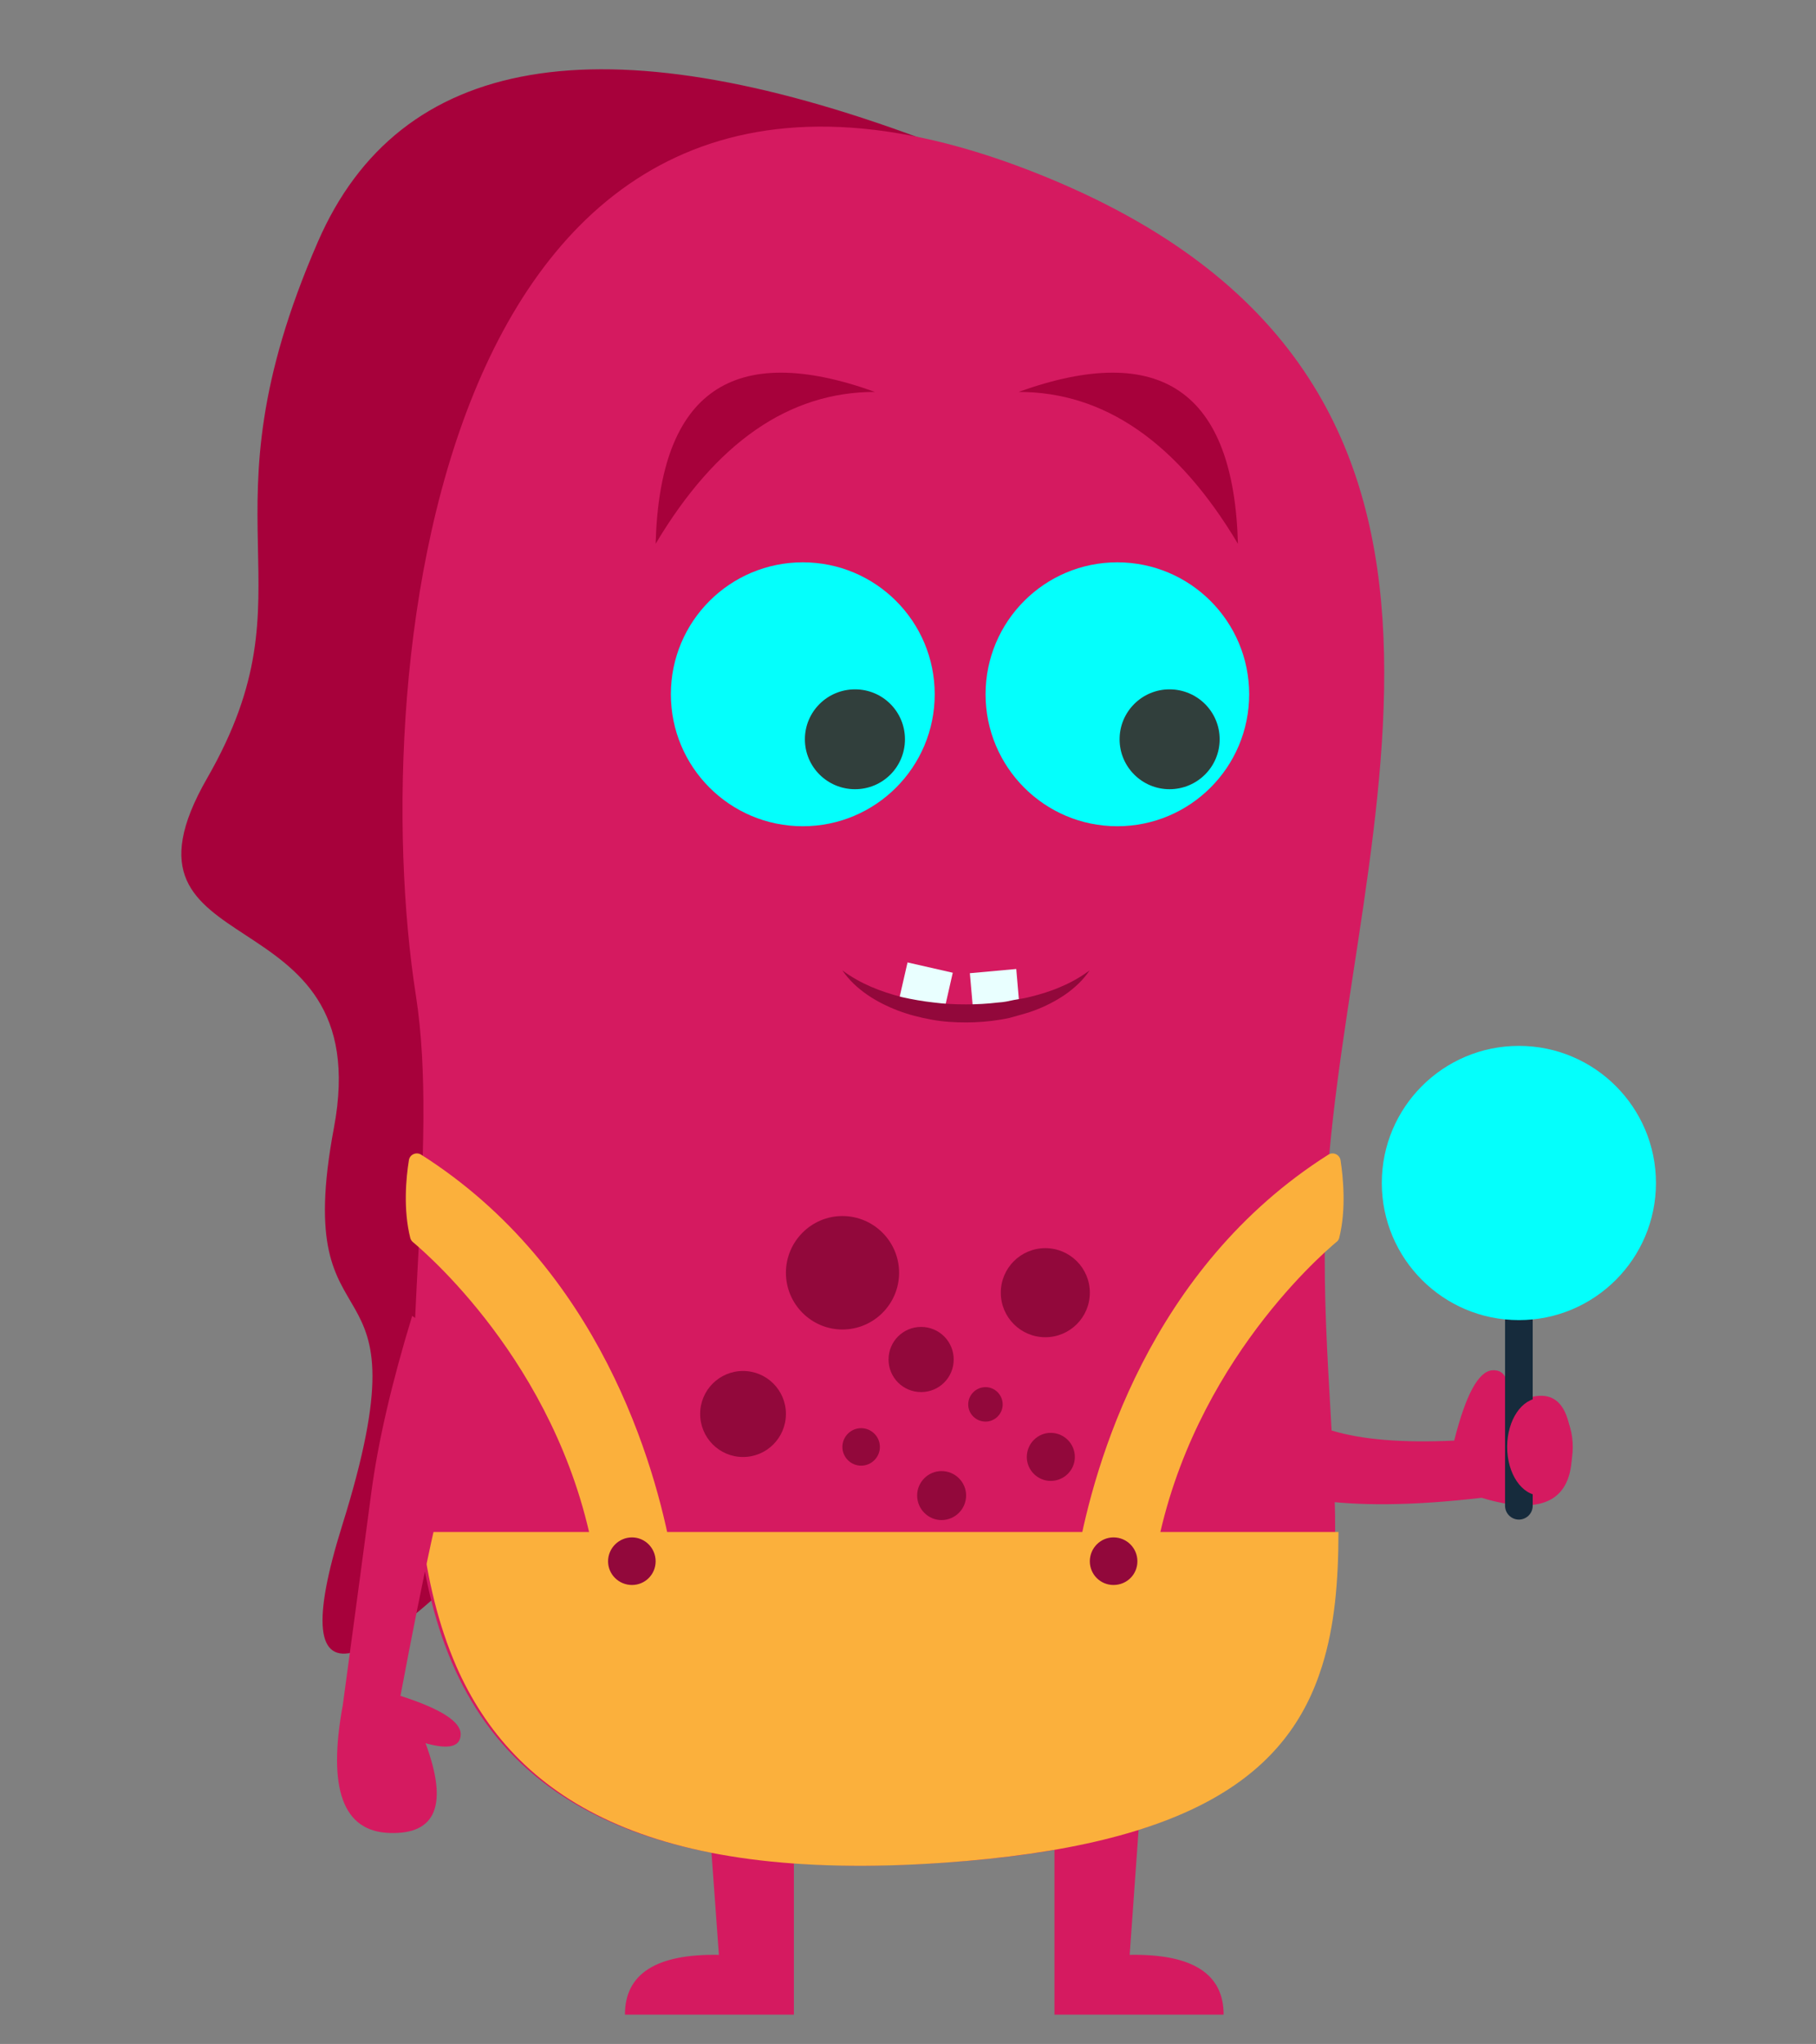 <svg version="1.2" xmlns="http://www.w3.org/2000/svg" viewBox="0 0 775 872" width="775" height="872">
	<rect x="0" y="0" width="775" height="872" fill="#808080" stroke="none"/>
	<title>vecteezy_happy-halloween-vector-monster-colorful-illustration-flat_-ai</title>
	<style>
		.s0 { fill: #d51a60 } 
		.s1 { fill: #a7013b } 
		.s2 { fill: #04fffc } 
		.s3 { fill: #313f3c } 
		.s4 { fill: #e9ffff } 
		.s5 { fill: #fbb03c } 
		.s6 { fill: #162b3c } 
		.s7 { fill: #92083b } 
	</style>
	<g id="Object">
		<g id="&lt;Group&gt;">
			<g id="&lt;Group&gt;">
				<g id="&lt;Group&gt;">
					<g id="&lt;Group&gt;">
						<path id="&lt;Path&gt;" class="s0" d="m488.6 743l-6.5 91q40.1-0.7 40.1 25.5h-72.2v-116.5z" />
						<path id="&lt;Path&gt;" class="s0" d="m338.8 743v116.5h-72.1q0-26.2 40.1-25.5l-6.6-91z" />
						<path id="&lt;Path&gt;" class="s0" d="m543.8 507.4c-4 18.9-4.3 72.8 0.2 83.9q10.5 26.4 76.6 23.3q7.4-29.4 16.3-30q9-0.5 5.5 16.5q27.2-16.8 28.4 16.6q1.3 33.4-38.5 21.3q-87.6 10.2-111.7-17.4c-12.7-14.5-13.6-84.1-9.7-113.9c14.9 2.7 25.9 1.4 32.9-0.3z" />
						<path id="&lt;Path&gt;" class="s1" d="m245.5 620.3q-137.9 153.4-99.5 30.6c38.4-122.7-22.7-67.5-3.5-169.7c19.2-102.1-101.2-67.2-54.1-149.2c47.2-82.1-5.2-108.2 47.2-228.7q52.3-120.5 257.8-44.1z" />
						<path id="&lt;Path&gt;" class="s0" d="m569.8 654.8c-0.4 77.1-23.6 130.8-169.4 140c-165.9 10.6-211.6-56.4-221.8-142.4c-8.8-74.3 9-162.7-1.1-227.6c-21.9-139.9 9.7-448.6 260.5-352.6c224.7 86.1 137.9 281.9 128.3 433.3c-3.5 54.7 3.7 105.7 3.5 149.3z" />
						<path id="&lt;Path&gt;" class="s2" d="m533.1 296.2c0 31.1-25.2 56.3-56.3 56.3c-31 0-56.2-25.2-56.2-56.3c0-31.1 25.2-56.3 56.2-56.3c31.1 0 56.3 25.2 56.3 56.3z" />
						<path id="&lt;Path&gt;" class="s3" d="m520.5 315.4c0 11.8-9.6 21.3-21.4 21.3c-11.7 0-21.3-9.5-21.3-21.3c0-11.8 9.6-21.3 21.3-21.3c11.8 0 21.4 9.5 21.4 21.3z" />
						<path id="&lt;Path&gt;" class="s2" d="m398.9 296.2c0 31.1-25.2 56.3-56.3 56.3c-31.1 0-56.3-25.2-56.3-56.3c0-31.1 25.2-56.3 56.3-56.3c31.1 0 56.3 25.2 56.3 56.3z" />
						<path id="&lt;Path&gt;" class="s3" d="m386.2 315.4c0 11.8-9.5 21.3-21.3 21.3c-11.8 0-21.4-9.5-21.4-21.3c0-11.8 9.6-21.3 21.4-21.3c11.8 0 21.3 9.5 21.3 21.3z" />
						<path id="&lt;Path&gt;" class="s1" d="m373.4 167.2q-55 0-93.6 64.8q2.6-97.5 93.6-64.8z" />
						<path id="&lt;Path&gt;" class="s1" d="m434.7 167.2q55 0 93.6 64.8q-2.6-97.5-93.6-64.8z" />
						<path id="&lt;Path&gt;" class="s4" d="m406.6 415l-3.7 16.3c-7-1-13.4-2.7-19.2-5l3.6-15.7z" />
						<path id="&lt;Path&gt;" class="s4" d="m435.2 430.8c-5.6 1-11.6 1.6-17.8 1.6q-1 0-2-0.1l-1.5-17.1l19.8-1.8z" />
						<path id="&lt;Path&gt;" class="s5" d="m571.2 653.6c0 20.9-1.6 40.1-7 57.2c-14.3 45.9-55.3 76.5-161.5 83.9c-126.5 8.8-183.4-27.9-208-83.9c-7.6-17.5-12.2-36.8-14.7-57.2z" />
						<path id="&lt;Path&gt;" class="s5" d="m460 663c6.9-37.8 30.5-122 106.9-170.4c2.1-1.3 4.8 0 5.2 2.4c1.1 7.3 2.5 21-0.6 33.2c-0.2 0.7-0.6 1.3-1.2 1.7c-7.6 6.4-65.2 56.7-78 138.7c-1.3 8-8.1 13.8-16.2 13.8c-10.3 0-18-9.3-16.1-19.4z" />
						<path id="&lt;Path&gt;" class="s5" d="m270.5 682.4c-8.1 0-15-5.8-16.2-13.8c-12.8-82-70.5-132.3-78.1-138.7c-0.5-0.4-0.9-1-1.1-1.7c-3.1-12.2-1.8-25.9-0.6-33.2c0.3-2.4 3.1-3.7 5.2-2.4c76.3 48.4 100 132.6 106.9 170.4c1.9 10.1-5.9 19.4-16.1 19.4z" />
						<path id="&lt;Path&gt;" class="s6" d="m654.1 550.7v91.7c0 3.3-2.7 5.9-5.9 5.9c-3.2 0-5.9-2.6-5.9-5.9v-91.7c0-3.3 2.7-5.9 5.9-5.9c3.2 0 5.9 2.6 5.9 5.9z" />
						<path id="&lt;Path&gt;" class="s2" d="m706.7 504.7c0 32.3-26.2 58.5-58.5 58.5c-32.3 0-58.5-26.2-58.5-58.5c0-32.3 26.2-58.5 58.5-58.5c32.3 0 58.5 26.2 58.5 58.5z" />
						<path id="&lt;Path&gt;" class="s0" d="m207.2 582.8q-13.5 31.2-23.1 74.8q-5.5 25-13.2 65.9q25.8 8.3 25.7 16.4q-0.1 8-15 3.8q14.6 39.3-15.3 38.3q-29.9-0.9-20-54.6q7.9-58.4 12.2-90.9q4.3-32.2 17.4-75.1z" />
						<path id="&lt;Path&gt;" class="s7" d="m485.4 666.1c0 5.6-4.5 10.1-10.2 10.1c-5.6 0-10.1-4.5-10.1-10.1c0-5.6 4.5-10.2 10.1-10.2c5.7 0 10.2 4.6 10.2 10.2z" />
						<path id="&lt;Path&gt;" class="s7" d="m279.8 666.1c0 5.6-4.5 10.1-10.1 10.1c-5.6 0-10.2-4.5-10.2-10.1c0-5.6 4.6-10.2 10.2-10.2c5.6 0 10.1 4.6 10.1 10.2z" />
						<path id="&lt;Path&gt;" class="s7" d="m359.5 414c7.8 5.8 16.5 9.1 25.4 11.4c4.5 1 9 1.8 13.6 2.3c4.6 0.6 9.1 0.8 13.8 0.8q6.9 0 13.7-0.8q1.7-0.1 3.4-0.4l3.4-0.7c2.2-0.4 4.5-0.7 6.8-1.3c4.4-1.1 8.8-2.4 13.1-4.3c4.3-1.8 8.4-4.1 12.3-7c-2.7 4.1-6.4 7.5-10.4 10.3c-4.1 2.8-8.6 5.1-13.2 6.8c-2.3 0.9-4.7 1.5-7.1 2.2l-3.6 1q-1.8 0.4-3.7 0.7c-4.8 0.8-9.8 1.2-14.7 1.2c-5 0-10-0.3-14.8-1.2c-4.9-0.9-9.7-2.1-14.4-3.9c-9.1-3.5-18.1-9-23.6-17.1z" />
					</g>
					<path id="&lt;Path&gt;" class="s0" d="m671.2 617.3c0 11.5-6.2 20.7-14 20.7c-7.7 0-14-9.2-14-20.7c0-11.5 6.3-20.8 14-20.8c7.8 0 14 9.3 14 20.8z" />
				</g>
				<g id="&lt;Group&gt;">
					<path id="&lt;Path&gt;" class="s7" d="m335.4 603.2c0 10.2-8.2 18.4-18.3 18.4c-10.1 0-18.3-8.2-18.3-18.4c0-10.1 8.2-18.3 18.3-18.3c10.1 0 18.3 8.2 18.3 18.3z" />
					<path id="&lt;Path&gt;" class="s7" d="m383.7 543c0 13.3-10.8 24.2-24.2 24.2c-13.3 0-24.1-10.9-24.1-24.2c0-13.3 10.8-24.2 24.1-24.2c13.4 0 24.2 10.9 24.2 24.2z" />
					<path id="&lt;Path&gt;" class="s7" d="m407 580c0 7.7-6.2 13.9-13.9 13.9c-7.7 0-13.9-6.2-13.9-13.9c0-7.7 6.2-13.9 13.9-13.9c7.7 0 13.9 6.2 13.9 13.9z" />
					<path id="&lt;Path&gt;" class="s7" d="m427.9 599.2c0 4-3.3 7.3-7.3 7.3c-4.1 0-7.4-3.3-7.4-7.3c0-4.1 3.3-7.4 7.4-7.4c4 0 7.3 3.3 7.3 7.4z" />
					<path id="&lt;Path&gt;" class="s7" d="m465.1 551.5c0 10.5-8.5 19-19 19c-10.5 0-19-8.5-19-19c0-10.5 8.5-19 19-19c10.5 0 19 8.5 19 19z" />
					<path id="&lt;Path&gt;" class="s7" d="m375.5 617.3c0 4.4-3.6 8-8 8c-4.4 0-8-3.6-8-8c0-4.4 3.6-8 8-8c4.4 0 8 3.6 8 8z" />
					<path id="&lt;Path&gt;" class="s7" d="m458.7 621.6c0 5.6-4.6 10.2-10.3 10.2c-5.6 0-10.2-4.6-10.2-10.2c0-5.7 4.6-10.3 10.2-10.3c5.7 0 10.3 4.6 10.3 10.3z" />
					<path id="&lt;Path&gt;" class="s7" d="m412.3 638c0 5.8-4.7 10.5-10.5 10.5c-5.7 0-10.4-4.7-10.4-10.5c0-5.7 4.7-10.4 10.4-10.4c5.8 0 10.5 4.7 10.5 10.4z" />
				</g>
			</g>
		</g>
	</g>
</svg>